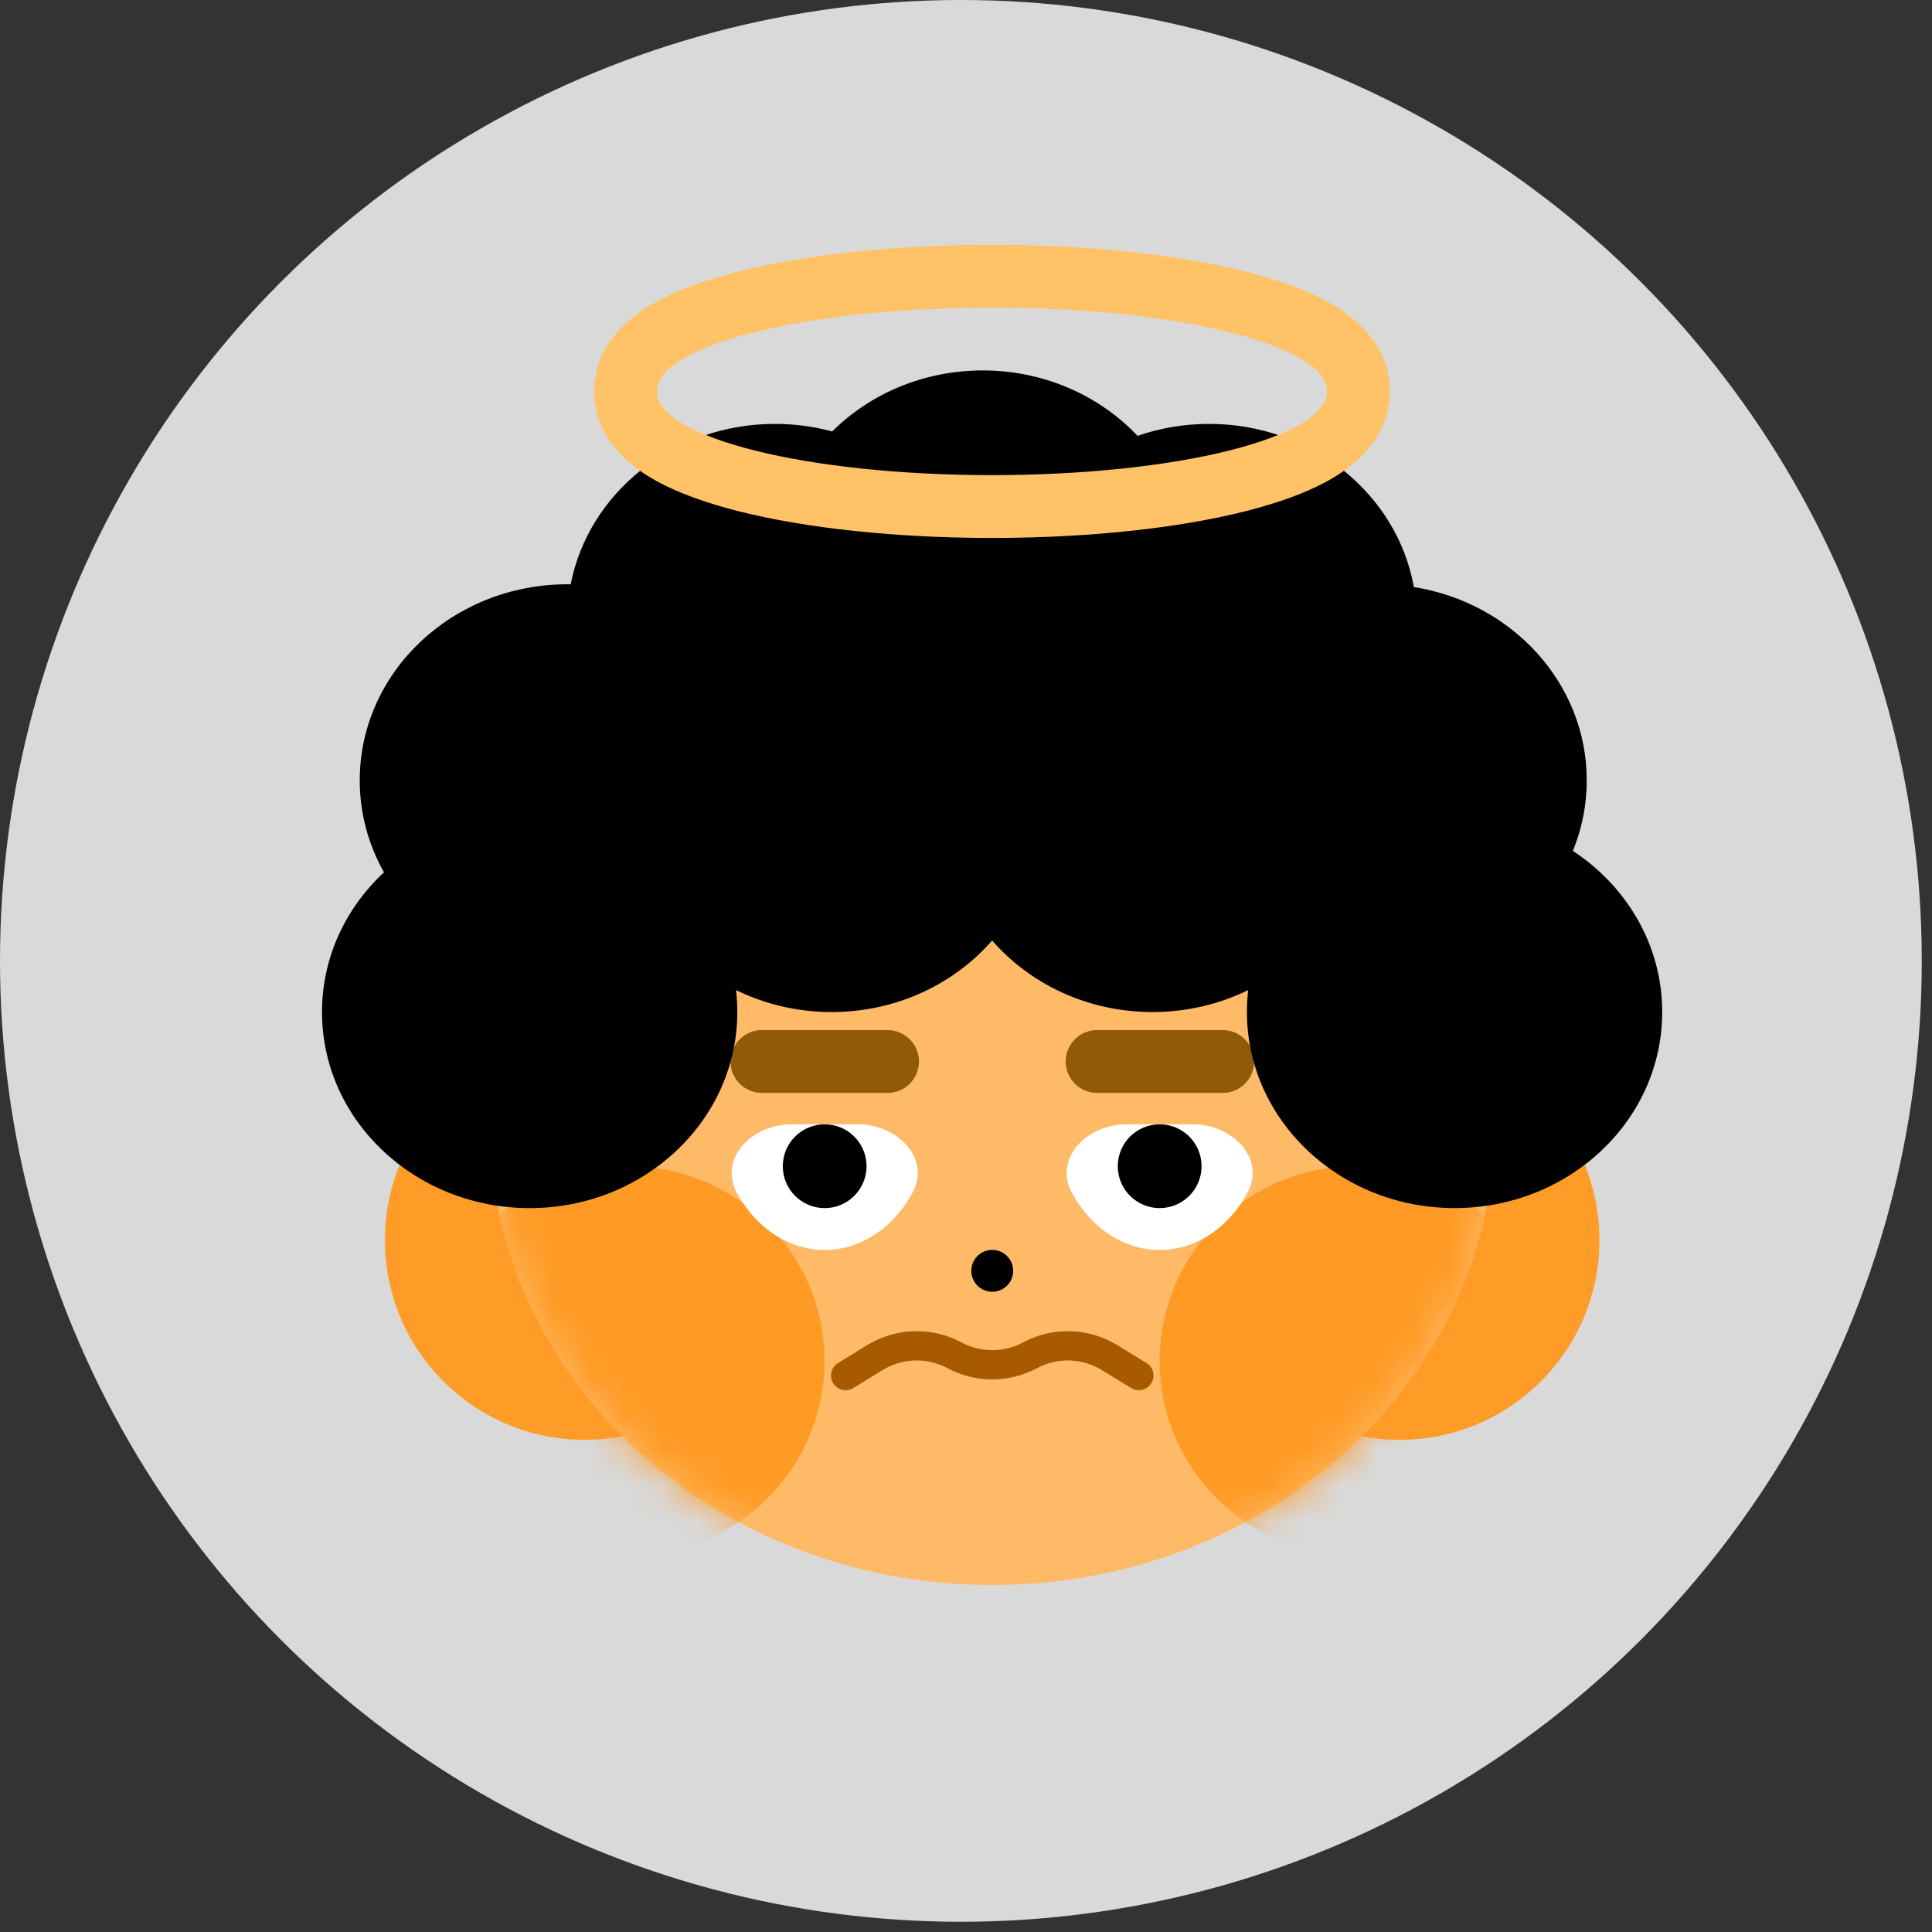 <svg width="54" height="54" viewBox="0 0 54 54" fill="none" xmlns="http://www.w3.org/2000/svg">
<rect x="0" y="0" width="54" height="54" fill="#333333" stroke="none"/>
<circle cx="26.857" cy="26.857" r="26.857" fill="#D9D9D9"/>
<path d="M21.92 34.663C21.92 37.745 19.422 40.244 16.339 40.244C13.257 40.244 10.758 37.745 10.758 34.663C10.758 31.58 13.257 29.081 16.339 29.081C19.422 29.081 21.92 31.58 21.92 34.663Z" fill="#FF9C27"/>
<path d="M44.705 34.663C44.705 37.745 42.206 40.244 39.124 40.244C36.042 40.244 33.543 37.745 33.543 34.663C33.543 31.58 36.042 29.081 39.124 29.081C42.206 29.081 44.705 31.58 44.705 34.663Z" fill="#FF9C27"/>
<path d="M41.779 31.425C41.779 38.536 35.49 44.302 27.732 44.302C19.973 44.302 13.684 38.536 13.684 31.425C13.684 24.313 19.973 18.547 27.732 18.547C35.49 18.547 41.779 24.313 41.779 31.425Z" fill="#FFBA68"/>
<mask id="mask0_989_94527" style="mask-type:alpha" maskUnits="userSpaceOnUse" x="13" y="18" width="29" height="27">
<path d="M41.779 31.425C41.779 38.536 35.49 44.302 27.732 44.302C19.973 44.302 13.684 38.536 13.684 31.425C13.684 24.313 19.973 18.547 27.732 18.547C35.49 18.547 41.779 24.313 41.779 31.425Z" fill="#FFAB49"/>
</mask>
<g mask="url(#mask0_989_94527)">
<path d="M23.044 38.04C23.044 41.047 20.589 43.485 17.561 43.485C14.533 43.485 12.078 41.047 12.078 38.04C12.078 35.033 14.533 32.595 17.561 32.595C20.589 32.595 23.044 35.033 23.044 38.04Z" fill="#FF9A24"/>
<path d="M43.38 38.04C43.38 41.047 40.925 43.485 37.897 43.485C34.869 43.485 32.414 41.047 32.414 38.04C32.414 35.033 34.869 32.595 37.897 32.595C40.925 32.595 43.38 35.033 43.38 38.04Z" fill="#FF9A24"/>
</g>
<path d="M28.319 35.52C28.319 35.843 28.057 36.105 27.734 36.105C27.41 36.105 27.148 35.843 27.148 35.52C27.148 35.197 27.41 34.935 27.734 34.935C28.057 34.935 28.319 35.197 28.319 35.52Z" fill="black"/>
<path d="M30.344 33.908C30.2 33.736 30.073 33.547 29.963 33.346C29.435 32.376 30.382 31.425 31.487 31.425L33.34 31.425C34.444 31.425 35.391 32.376 34.863 33.346C34.754 33.547 34.626 33.736 34.483 33.908C33.934 34.566 33.189 34.937 32.413 34.937C31.637 34.937 30.893 34.566 30.344 33.908Z" fill="white"/>
<path d="M20.98 33.908C20.837 33.736 20.71 33.547 20.6 33.346C20.072 32.376 21.019 31.425 22.123 31.425L23.977 31.425C25.081 31.425 26.028 32.376 25.5 33.346C25.39 33.547 25.263 33.736 25.119 33.908C24.57 34.566 23.826 34.937 23.05 34.937C22.274 34.937 21.529 34.566 20.98 33.908Z" fill="white"/>
<path fill-rule="evenodd" clip-rule="evenodd" d="M23.287 38.66C23.405 38.853 23.657 38.914 23.85 38.796L24.669 38.294C25.222 37.956 25.913 37.936 26.485 38.242C27.265 38.66 28.202 38.66 28.983 38.242C29.554 37.936 30.245 37.956 30.798 38.294L31.617 38.796C31.81 38.914 32.062 38.853 32.18 38.66C32.299 38.467 32.238 38.215 32.045 38.097L31.226 37.595C30.425 37.105 29.424 37.076 28.596 37.52C28.057 37.808 27.41 37.808 26.872 37.52C26.044 37.076 25.043 37.105 24.241 37.595L23.422 38.097C23.229 38.215 23.169 38.467 23.287 38.66Z" fill="#A75A00"/>
<path d="M24.22 32.596C24.22 33.242 23.696 33.767 23.05 33.767C22.403 33.767 21.879 33.242 21.879 32.596C21.879 31.949 22.403 31.425 23.05 31.425C23.696 31.425 24.22 31.949 24.22 32.596Z" fill="black"/>
<path d="M33.584 32.596C33.584 33.242 33.059 33.767 32.413 33.767C31.766 33.767 31.242 33.242 31.242 32.596C31.242 31.949 31.766 31.425 32.413 31.425C33.059 31.425 33.584 31.949 33.584 32.596Z" fill="black"/>
<path fill-rule="evenodd" clip-rule="evenodd" d="M20.418 29.669C20.418 29.185 20.811 28.791 21.296 28.791H24.808C25.293 28.791 25.686 29.185 25.686 29.669C25.686 30.154 25.293 30.547 24.808 30.547H21.296C20.811 30.547 20.418 30.154 20.418 29.669Z" fill="#905A09"/>
<path fill-rule="evenodd" clip-rule="evenodd" d="M29.785 29.669C29.785 29.185 30.178 28.791 30.663 28.791H34.175C34.66 28.791 35.053 29.185 35.053 29.669C35.053 30.154 34.66 30.547 34.175 30.547H30.663C30.178 30.547 29.785 30.154 29.785 29.669Z" fill="#905A09"/>
<path fill-rule="evenodd" clip-rule="evenodd" d="M20.572 27.673C20.596 27.874 20.608 28.079 20.608 28.287C20.608 31.313 18.009 33.767 14.804 33.767C11.598 33.767 9 31.313 9 28.287C9 26.758 9.663 25.376 10.732 24.382C10.3 23.615 10.055 22.74 10.055 21.811C10.055 18.784 12.653 16.331 15.858 16.331C15.889 16.331 15.92 16.331 15.951 16.332C16.447 13.781 18.814 11.848 21.659 11.848C22.215 11.848 22.752 11.922 23.26 12.059C24.317 11.008 25.812 10.354 27.468 10.354C29.188 10.354 30.733 11.06 31.796 12.182C32.419 11.966 33.093 11.848 33.796 11.848C36.669 11.848 39.055 13.819 39.518 16.408C42.261 16.844 44.35 19.097 44.35 21.811C44.35 22.506 44.213 23.171 43.962 23.783C45.471 24.773 46.459 26.421 46.459 28.287C46.459 31.313 43.861 33.766 40.655 33.766C37.45 33.766 34.852 31.313 34.852 28.287C34.852 28.079 34.864 27.874 34.888 27.673C34.087 28.065 33.178 28.287 32.214 28.287C30.408 28.287 28.794 27.508 27.73 26.287C26.665 27.508 25.052 28.287 23.245 28.287C22.281 28.287 21.372 28.065 20.572 27.673Z" fill="black"/>
<path fill-rule="evenodd" clip-rule="evenodd" d="M35.339 12.987C35.824 12.987 36.217 13.38 36.217 13.865V19.719C36.217 20.203 35.824 20.597 35.339 20.597C34.854 20.597 34.461 20.203 34.461 19.719V13.865C34.461 13.38 34.854 12.987 35.339 12.987Z" fill="black"/>
<path fill-rule="evenodd" clip-rule="evenodd" d="M34.775 14.298C32.904 14.765 30.413 15.036 27.727 15.036C25.04 15.036 22.549 14.765 20.679 14.298C19.757 14.067 18.886 13.765 18.204 13.362C17.639 13.028 16.605 12.266 16.605 10.939C16.605 9.611 17.639 8.849 18.204 8.516C18.886 8.112 19.757 7.81 20.679 7.579C22.549 7.112 25.04 6.841 27.727 6.841C30.413 6.841 32.904 7.112 34.775 7.579C35.697 7.81 36.567 8.112 37.249 8.516C37.814 8.849 38.848 9.611 38.848 10.939C38.848 12.266 37.814 13.028 37.249 13.362C36.567 13.765 35.697 14.067 34.775 14.298ZM27.727 13.28C32.899 13.28 37.092 12.232 37.092 10.939C37.092 9.646 32.899 8.597 27.727 8.597C22.554 8.597 18.361 9.646 18.361 10.939C18.361 12.232 22.554 13.28 27.727 13.28Z" fill="#FFC266"/>
</svg>

